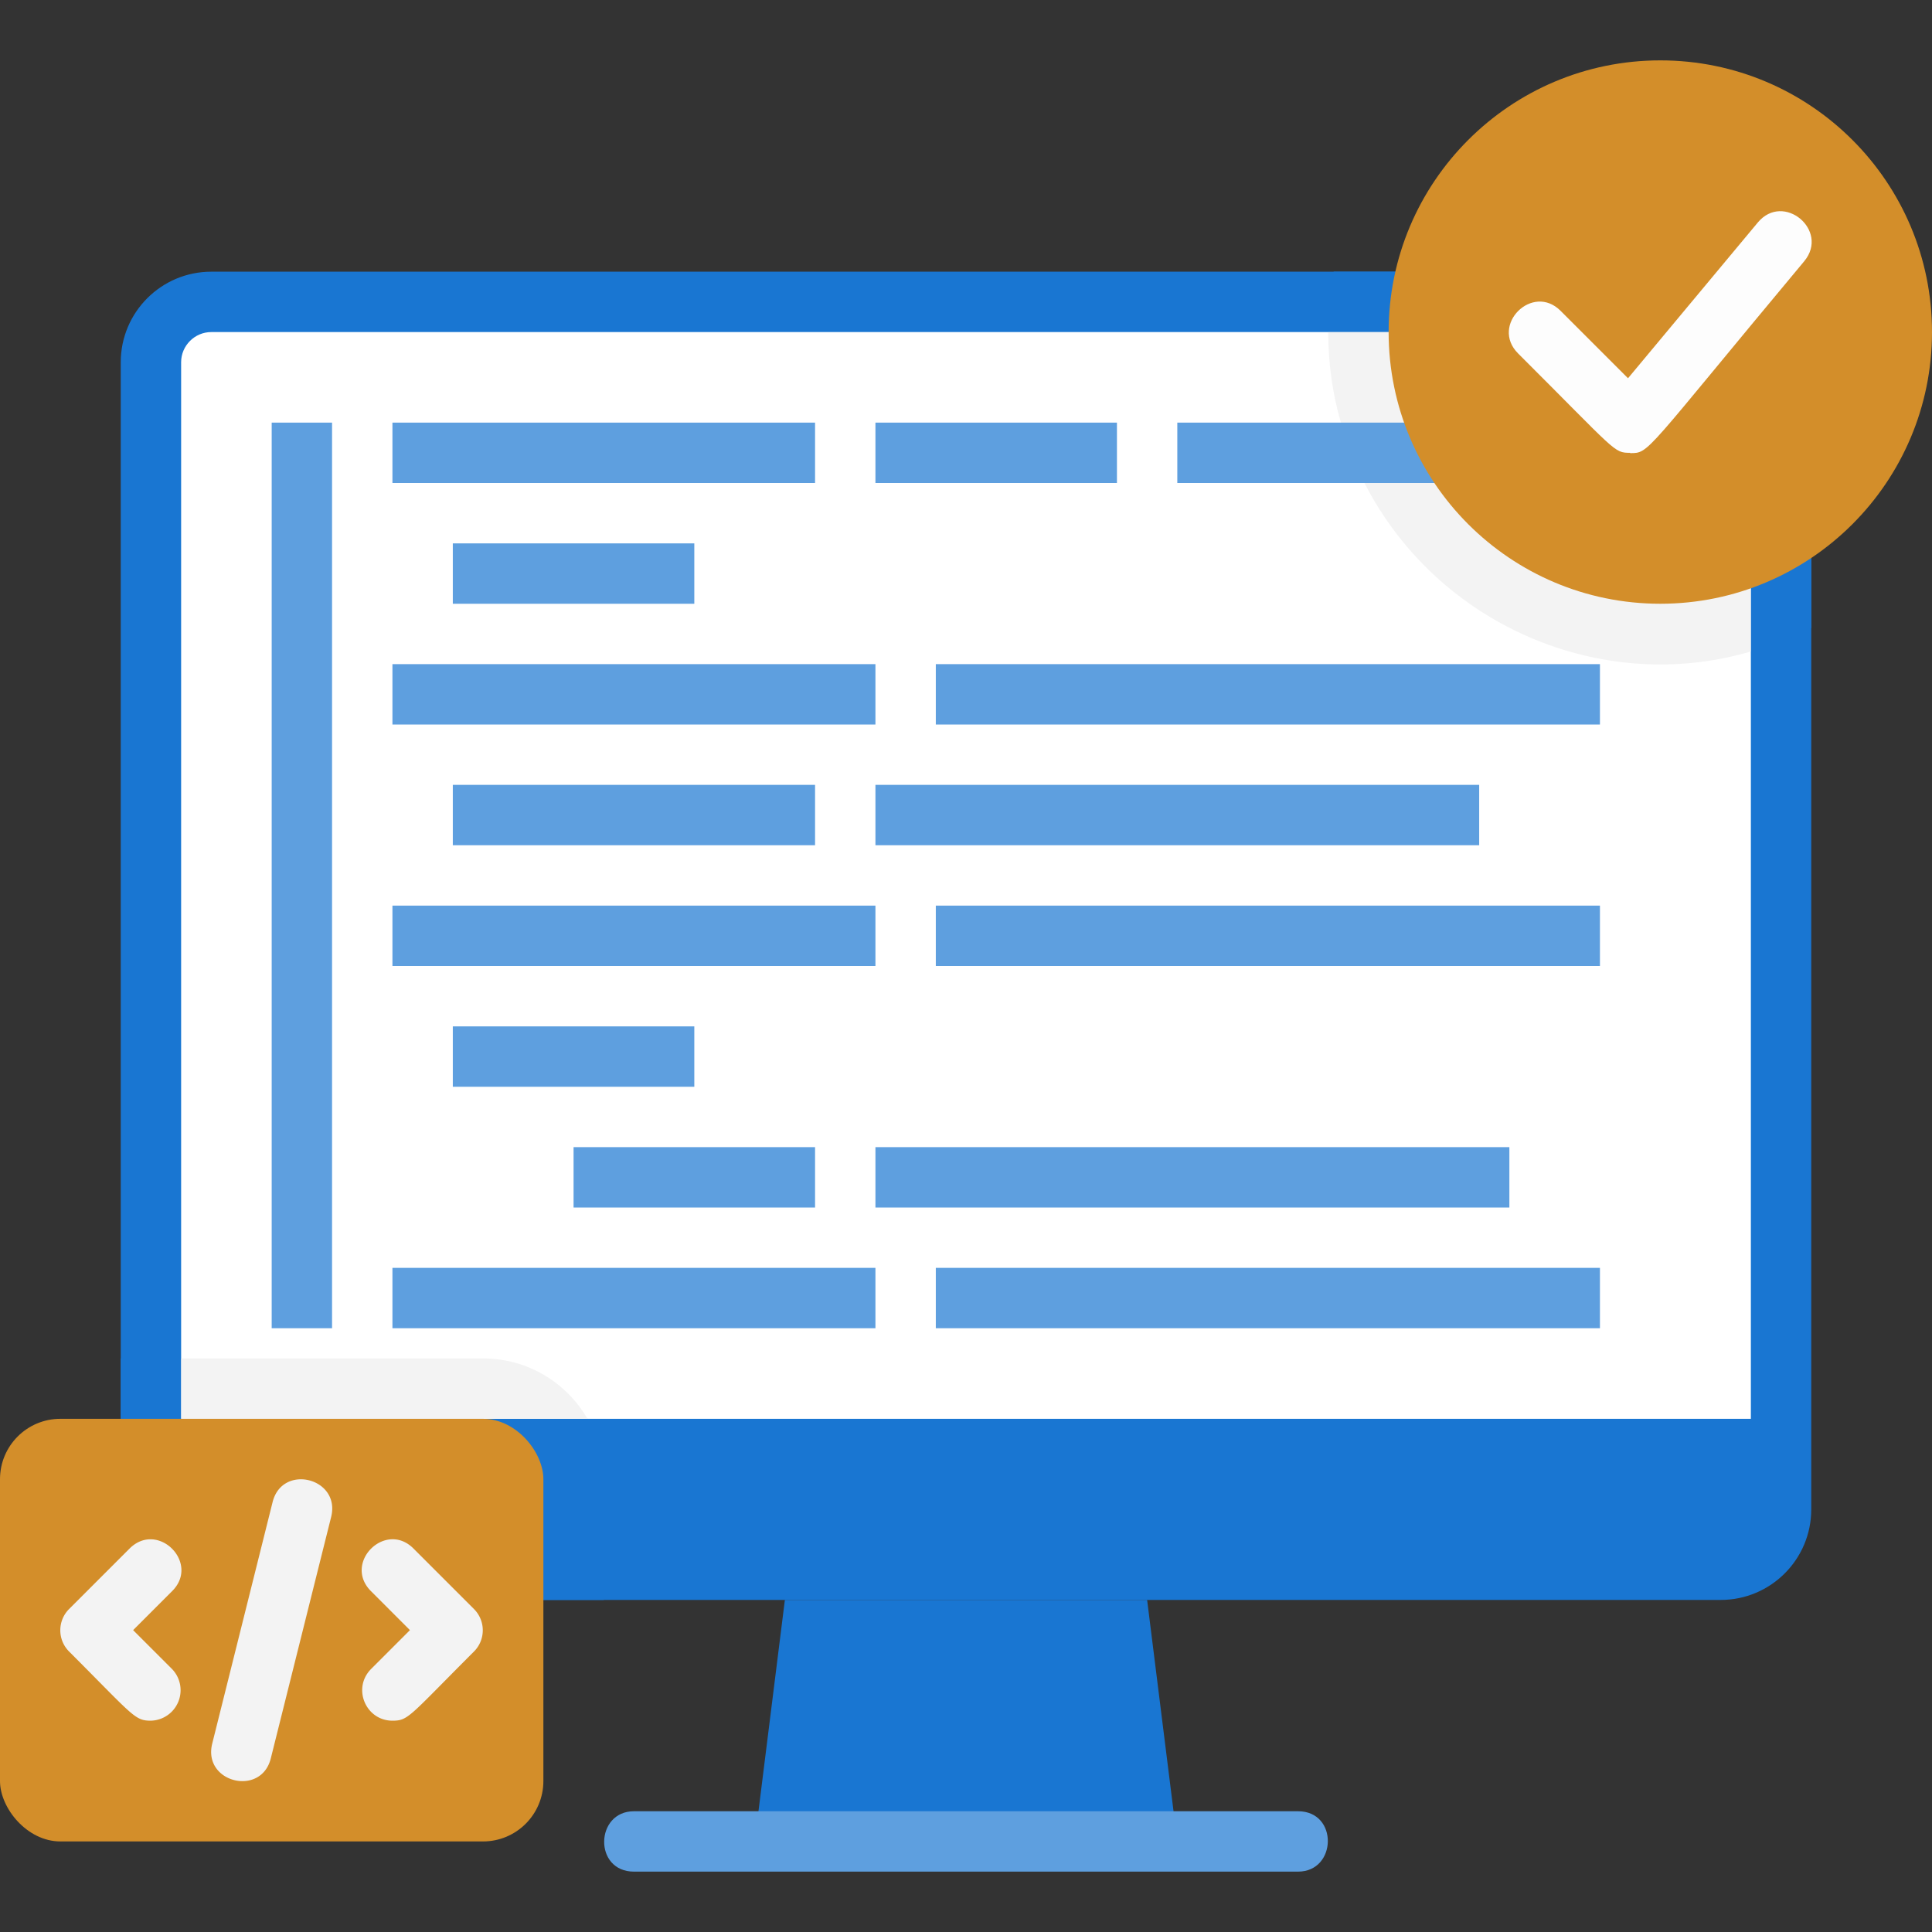 <svg xmlns="http://www.w3.org/2000/svg" viewBox="0 0 64 64" xmlns:v="https://vecta.io/nano"><rect x="0" y="0" width="64" height="64" fill="#333333" stroke="none"/><rect x="4" y="9" width="56" height="44" rx="3" fill="#1976d2"/><path d="M58 12v35H6V12c0-.55.45-1 1-1h50c.55 0 1 .45 1 1z" fill="#fff"/><path d="M39 61H25l1-8h12l1 8z" fill="#1976d2"/><path d="M43 62H21c-1.34 0-1.29-2 0-2h22c1.34 0 1.29 2 0 2zM9 14h2v30H9zm4 0h14v2H13zm0 8h16v2H13zm18 0h22v2H31zm-18 8h16v2H13zm18 0h22v2H31zM13 42h16v2H13zm18 0h22v2H31zm-2-16h20v2H29zm10-12h16v2H39zm-10 0h8v2h-8zm-14 4h8v2h-8zm0 16h8v2h-8zm14 4h21v2H29zm-10 0h8v2h-8zm-4-12h12v2H15z" fill="#5e9fdf"/><path d="M60,12v8.8c-.63,.32-1.3,.59-2,.78V12c0-.55-.45-1-1-1h-13c0-.68,.06-1.35,.18-2h12.82c1.66,0,3,1.34,3,3Z" fill="#1976d2"/><path d="M58 12v9.58c-4.91 1.45-10.37-.84-12.8-5.58H55v-2H44.42c-.28-.95-.42-1.96-.42-3h13c.55 0 1 .45 1 1z" fill="#f3f3f3"/><path d="M55 14v2h-9.8a10.51 10.51 0 0 1-.78-2H55z" fill="#5e9fdf"/><circle cx="55" cy="11" r="9" fill="#d38e2a"/><path d="M20 53H7c-1.66 0-3-1.34-3-3v-5h2v2h13.46c.71 1.23.54 1.91.54 6z" fill="#1976d2"/><path d="M19.46,47H6v-2h10c1.48,0,2.77,.8,3.46,2Z" fill="#f3f3f3"/><rect y="47" width="18" height="14" rx="2" fill="#d38e2a"/><path d="M5 57c-.54 0-.57-.15-2.71-2.29-.39-.39-.39-1.02 0-1.41l2-2c.94-.94 2.35.48 1.41 1.41L4.41 54l1.29 1.29A1.01 1.01 0 0 1 4.99 57zm8 0c-.88 0-1.34-1.07-.71-1.71L13.58 54l-1.29-1.29c-.94-.94.48-2.35 1.41-1.41l2 2c.39.39.39 1.02 0 1.41-2.18 2.18-2.17 2.29-2.71 2.29zm-5.97.76l2-8c.32-1.29 2.26-.8 1.94.49l-2 8c-.32 1.28-2.26.8-1.94-.49z" fill="#f3f3f3"/><path d="M54 15c-.55 0-.43-.02-3.71-3.29-.94-.94.48-2.35 1.41-1.41l2.23 2.23 4.3-5.16c.85-1.02 2.38.26 1.54 1.28-5.34 6.4-5.12 6.36-5.77 6.36z" fill="#fdfdfd"/></svg>
